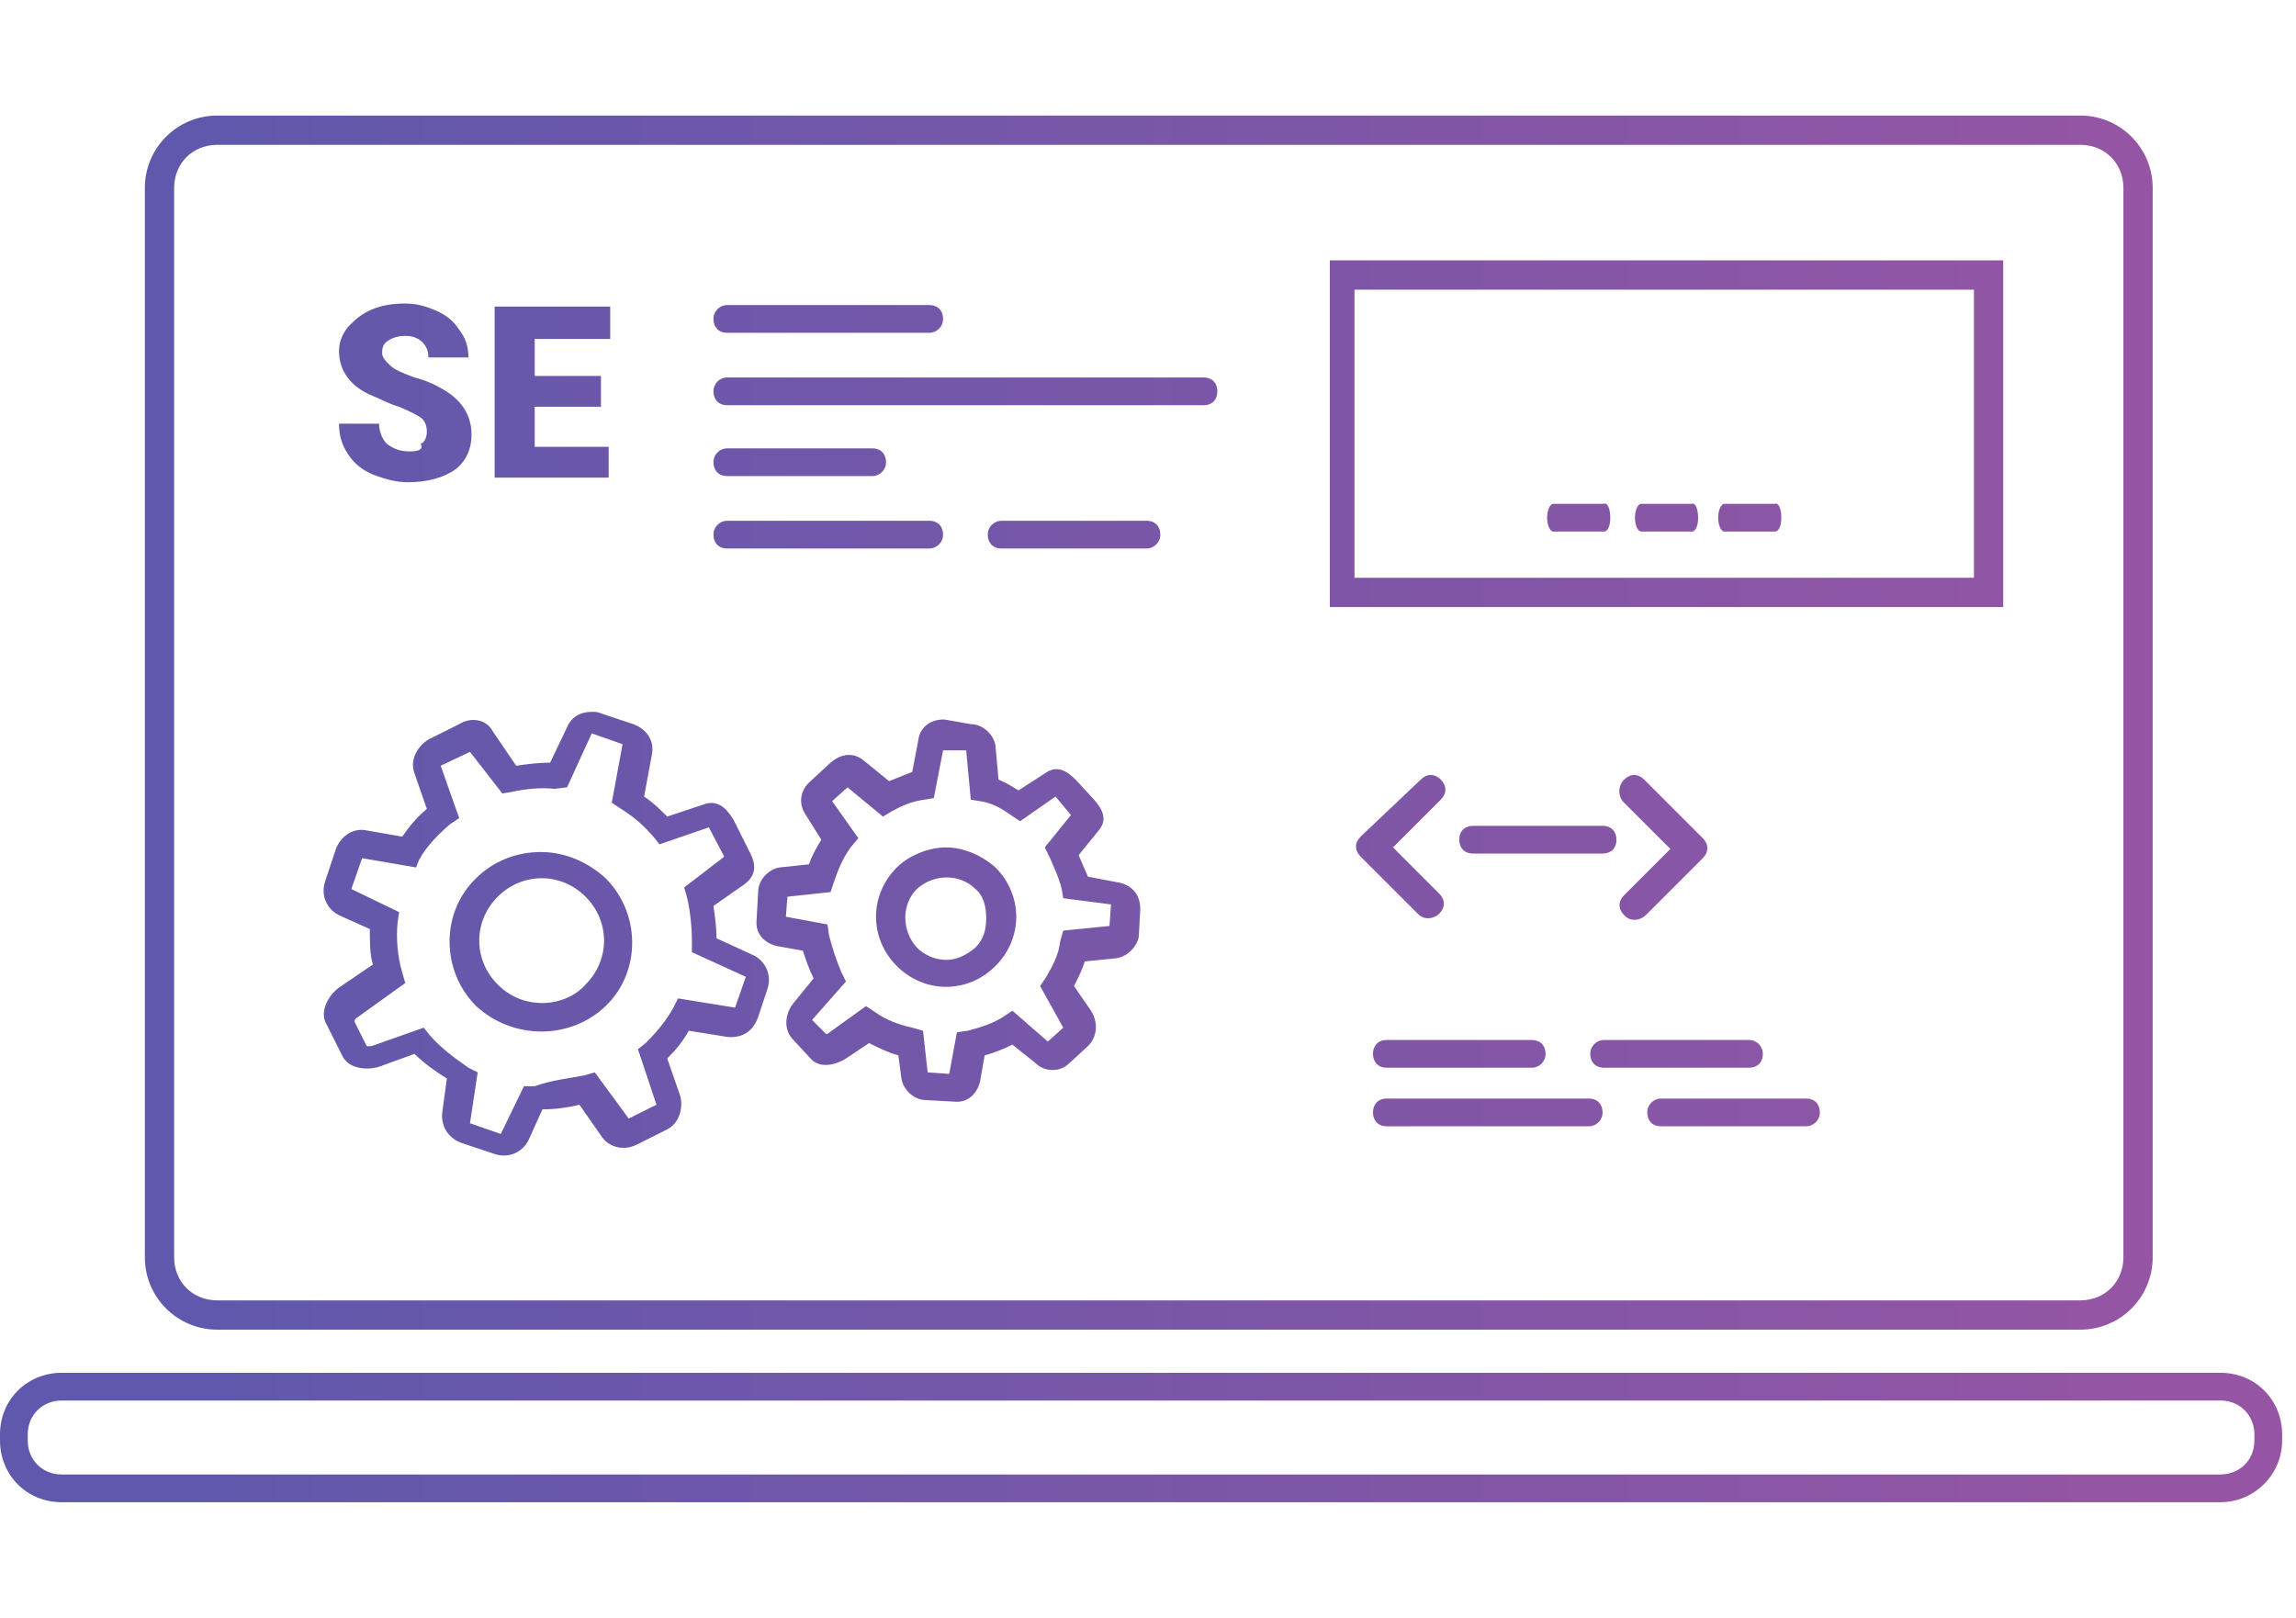 <?xml version="1.0" encoding="utf-8"?>
<!-- Generator: Adobe Illustrator 23.0.2, SVG Export Plug-In . SVG Version: 6.00 Build 0)  -->
<svg version="1.1" id="Слой_1" xmlns="http://www.w3.org/2000/svg" xmlns:xlink="http://www.w3.org/1999/xlink" x="0px" y="0px"
	 viewBox="0 0 149 105" style="enable-background:new 0 0 149 105;" xml:space="preserve">
<style type="text/css">
	.st0{fill:url(#SVGID_1_);}
</style>
<linearGradient id="SVGID_1_" gradientUnits="userSpaceOnUse" x1="12" y1="54.5" x2="140" y2="54.5" gradientTransform="matrix(1 0 0 -1 0 107)">
	<stop  offset="0" style="stop-color:#5F58AC"/>
	<stop  offset="1" style="stop-color:#9555A4"/>
</linearGradient>
<path class="st0" d="M144.1,97.5H4c-2.3,0-4-1.8-4-4v-0.4c0-2.3,1.8-4,4-4h140.1c2.3,0,4,1.8,4,4v0.4
	C148.1,95.7,146.3,97.5,144.1,97.5z M146.3,93.1c0-1.2-0.9-2.2-2.2-2.2H4c-1.2,0-2.2,0.9-2.2,2.2v0.4c0,1.2,0.9,2.2,2.2,2.2h140.1
	c1.2,0,2.2-0.9,2.2-2.2V93.1z M135,86.3H14.1c-2.6,0-4.7-2.1-4.7-4.7V12.2c0-2.6,2.1-4.7,4.7-4.7H135c2.6,0,4.7,2.1,4.7,4.7v69.4
	C139.7,84.2,137.6,86.3,135,86.3z M137.8,12.2c0-1.6-1.2-2.8-2.8-2.8H14.1c-1.6,0-2.8,1.2-2.8,2.8v69.4c0,1.6,1.2,2.8,2.8,2.8H135
	c1.6,0,2.8-1.2,2.8-2.8V12.2z M78.1,26.3H47.2c-0.6,0-0.9-0.4-0.9-0.9s0.4-0.9,0.9-0.9h30.9c0.6,0,0.9,0.4,0.9,0.9
	S78.7,26.3,78.1,26.3z M60.3,21.6H47.2c-0.6,0-0.9-0.4-0.9-0.9s0.4-0.9,0.9-0.9h13.1c0.6,0,0.9,0.4,0.9,0.9S60.8,21.6,60.3,21.6z
	 M86.3,16.9H130v22.5H86.3V16.9z M87.9,37.5h40.2V18.8H87.9V37.5z M34.3,74c-0.4,0.8-1.3,1.2-2.2,0.9l-2.1-0.7
	c-0.9-0.3-1.4-1.1-1.3-2l0.3-2.2c-0.8-0.5-1.5-1-2.1-1.6l-2.2,0.8c-0.8,0.3-2.1,0.2-2.5-0.7l-1-2c-0.5-0.8,0.1-1.9,0.8-2.4l2.2-1.5
	C24,62,24,61.1,24,60.3l-2-0.9c-0.8-0.4-1.2-1.3-0.9-2.2l0.7-2.1c0.3-0.8,1.1-1.4,2-1.2l2.3,0.4c0.5-0.7,0.9-1.2,1.6-1.8l-0.8-2.3
	c-0.3-0.8,0.1-1.7,0.9-2.2l2-1c0.8-0.5,1.8-0.3,2.2,0.5l1.5,2.2c0.7-0.1,1.4-0.2,2.2-0.2l1.1-2.3c0.3-0.7,0.9-1,1.6-1
	c0.2,0,0.4,0,0.6,0.1l2.1,0.7c0.8,0.3,1.4,1,1.2,2l-0.5,2.7c0.6,0.4,1,0.8,1.5,1.3l2.4-0.8c1.1-0.4,1.7,0.7,1.9,1l1,2
	c0.2,0.4,0.8,1.4-0.3,2.2l-2,1.4c0.1,0.7,0.2,1.4,0.2,2.1l2.4,1.1c0.8,0.4,1.2,1.3,0.9,2.2L49.2,66c-0.3,0.9-1,1.4-2,1.3l-2.5-0.4
	c-0.4,0.7-0.8,1.2-1.4,1.8l0.8,2.3c0.3,0.8,0,1.9-0.8,2.3l-2,1c-0.8,0.4-1.8,0.2-2.3-0.6l-1.4-2c-0.8,0.2-1.6,0.3-2.4,0.3L34.3,74z
	 M37.9,69.8l0.7-0.2l2.2,3l1.8-0.9l-1.2-3.6l0.5-0.4c0.7-0.7,1.3-1.4,1.8-2.3l0.3-0.6l3.7,0.6l0.7-2l-3.5-1.6v-0.7
	c0-0.9-0.1-1.9-0.3-2.8l-0.2-0.7l2.6-2l-1-1.9l-3.2,1.1l-0.4-0.5c-0.7-0.8-1.3-1.3-2.1-1.8l-0.6-0.4l0.7-3.8l-2-0.7l-1.6,3.5
	L36,51.2c-0.9-0.1-1.9,0-2.8,0.2l-0.6,0.1l-2.1-2.7l-1.9,0.9l1.2,3.4l-0.6,0.4c-0.8,0.7-1.5,1.4-2,2.3L27,56.3l-3.5-0.6l-0.7,2
	l3.1,1.5l-0.1,0.7c-0.1,1,0,2.2,0.3,3.2l0.2,0.7l-3.2,2.3c0,0-0.1,0.1-0.1,0.2l0.8,1.6c0.1,0,0.3,0,0.3,0l3.4-1.2l0.4,0.5
	c0.7,0.8,1.5,1.4,2.5,2.1l0.6,0.3l-0.5,3.3l2,0.7l1.5-3.1h0.7C35.8,70.1,36.9,70,37.9,69.8z M30.9,65.3c-2.3-2.3-2.3-6.1,0-8.3
	c1.1-1.1,2.6-1.7,4.2-1.7c1.5,0,3,0.6,4.2,1.7c2.3,2.3,2.3,6.1,0,8.3S33.3,67.5,30.9,65.3z M35.2,65.1c1,0,2.1-0.4,2.8-1.2
	c1.6-1.6,1.6-4.1,0-5.7c-1.6-1.6-4.1-1.6-5.7,0c-1.6,1.6-1.6,4.1,0,5.7C33.1,64.7,34.1,65.1,35.2,65.1z M72.4,62.2l-2,0.2
	c-0.2,0.6-0.4,1-0.7,1.6l1.1,1.6c0.5,0.8,0.4,1.7-0.2,2.3L69.4,69c-0.6,0.6-1.6,0.6-2.2,0l-1.5-1.2c-0.6,0.3-1.1,0.5-1.8,0.7
	l-0.3,1.7c-0.2,0.8-0.8,1.4-1.7,1.3l-1.8-0.1c-0.8,0-1.5-0.7-1.6-1.4l-0.2-1.5c-0.7-0.2-1.3-0.5-1.9-0.8l-1.5,1
	c-0.6,0.4-1.7,0.7-2.3,0l-1.2-1.3c-0.6-0.7-0.4-1.7,0.1-2.3l1.3-1.6c-0.3-0.6-0.5-1.2-0.7-1.8l-1.7-0.3c-0.8-0.2-1.4-0.8-1.3-1.7
	l0.1-1.8c0-0.8,0.7-1.5,1.4-1.6l1.9-0.2c0.2-0.6,0.5-1.1,0.8-1.6l-1-1.6c-0.5-0.7-0.4-1.6,0.3-2.2l1.3-1.2c0.7-0.6,1.5-0.7,2.2-0.1
	l1.6,1.3c0.5-0.2,1-0.4,1.5-0.6l0.4-2.1c0.1-0.8,0.8-1.3,1.6-1.3c0,0,0,0,0.1,0L63,47c0.8,0,1.5,0.7,1.6,1.4l0.2,2.2
	c0.5,0.2,0.8,0.4,1.3,0.7l1.7-1.1c0.7-0.5,1.3-0.3,2,0.4l1.2,1.3c0.7,0.8,0.8,1.4,0.3,2l-1.3,1.6c0.2,0.5,0.4,0.9,0.6,1.4l2.1,0.4
	c0.8,0.2,1.3,0.8,1.3,1.7l-0.1,1.8C73.8,61.4,73.2,62.1,72.4,62.2z M69,58.3l-0.1-0.6c-0.2-0.8-0.5-1.4-0.8-2.1l-0.3-0.6l1.7-2.1
	l-1-1.2l-2.3,1.6l-0.6-0.4c-0.7-0.5-1.3-0.8-2-0.9L63,51.9l-0.3-3.2h-1.5l-0.6,3.1L60,51.9c-0.8,0.1-1.5,0.4-2.2,0.8L57.3,53
	l-2.3-1.9l-1,0.9l1.7,2.4L55.2,55c-0.5,0.7-0.8,1.4-1.1,2.3l-0.2,0.6l-2.8,0.3L51,59.5l2.7,0.5l0.1,0.7c0.2,0.8,0.5,1.7,0.8,2.4
	l0.3,0.6l-2.2,2.5l0.9,0.9h0.1l2.5-1.8l0.6,0.4c0.7,0.5,1.5,0.8,2.4,1l0.7,0.2l0.3,2.7l1.4,0.1l0.5-2.7l0.7-0.1
	c0.8-0.2,1.7-0.5,2.3-0.9l0.6-0.4l2.3,2l1-0.9L67.5,64l0.4-0.6c0.4-0.7,0.8-1.4,0.9-2.3l0.2-0.7l3-0.3l0.1-1.4L69,58.3z M58.2,62.7
	c-1.8-1.8-1.8-4.6,0-6.4c0.8-0.8,2.1-1.3,3.2-1.3s2.3,0.5,3.2,1.3c1.8,1.8,1.8,4.6,0,6.4C62.8,64.5,60,64.5,58.2,62.7z M63.3,57.7
	c-1-1-2.7-1-3.8,0c-1,1-1,2.7,0,3.8c0.5,0.5,1.2,0.8,1.9,0.8c0.7,0,1.3-0.3,1.9-0.8c0.5-0.5,0.7-1.1,0.7-1.9S63.8,58.1,63.3,57.7z
	 M47.2,29.1h9.4c0.6,0,0.9,0.4,0.9,0.9s-0.4,0.9-0.9,0.9h-9.4c-0.6,0-0.9-0.4-0.9-0.9S46.7,29.1,47.2,29.1z M47.2,33.8h13.1
	c0.6,0,0.9,0.4,0.9,0.9s-0.4,0.9-0.9,0.9H47.2c-0.6,0-0.9-0.4-0.9-0.9S46.7,33.8,47.2,33.8z M92.2,50.6c0.4-0.4,0.9-0.4,1.3,0
	s0.4,0.9,0,1.3L90.4,55l3,3c0.4,0.4,0.4,0.9,0,1.3c-0.2,0.2-0.5,0.3-0.7,0.3c-0.3,0-0.5-0.1-0.7-0.3l-3.7-3.7
	c-0.4-0.4-0.4-0.9,0-1.3L92.2,50.6z M90,67.5h9.4c0.6,0,0.9,0.4,0.9,0.9s-0.4,0.9-0.9,0.9H90c-0.6,0-0.9-0.4-0.9-0.9
	S89.4,67.5,90,67.5z M90,71.3h13.1c0.6,0,0.9,0.4,0.9,0.9s-0.4,0.9-0.9,0.9H90c-0.6,0-0.9-0.4-0.9-0.9S89.4,71.3,90,71.3z M65,33.8
	h9.4c0.6,0,0.9,0.4,0.9,0.9s-0.4,0.9-0.9,0.9H65c-0.6,0-0.9-0.4-0.9-0.9S64.5,33.8,65,33.8z M105.4,50.6c0.4-0.4,0.9-0.4,1.3,0
	l3.8,3.8c0.4,0.4,0.4,0.9,0,1.3l-3.7,3.7c-0.2,0.2-0.5,0.3-0.7,0.3c-0.3,0-0.5-0.1-0.7-0.3c-0.4-0.4-0.4-0.9,0-1.3l3-3l-3.1-3.1
	C105,51.6,105,51,105.4,50.6z M95.6,55.4c-0.6,0-0.9-0.4-0.9-0.9c0-0.6,0.4-0.9,0.9-0.9h8.4c0.6,0,0.9,0.4,0.9,0.9
	c0,0.6-0.4,0.9-0.9,0.9H95.6z M114.4,68.4c0,0.6-0.4,0.9-0.9,0.9h-9.4c-0.6,0-0.9-0.4-0.9-0.9s0.4-0.9,0.9-0.9h9.4
	C114,67.5,114.4,67.9,114.4,68.4z M104.5,33.6c0,0.6-0.2,0.9-0.4,0.9h-3.3c-0.2,0-0.4-0.4-0.4-0.9s0.2-0.9,0.4-0.9h3.3
	C104.3,32.6,104.5,33,104.5,33.6z M110.2,33.6c0,0.6-0.2,0.9-0.4,0.9h-3.3c-0.2,0-0.4-0.4-0.4-0.9s0.2-0.9,0.4-0.9h3.3
	C110,32.6,110.2,33,110.2,33.6z M115.6,33.6c0,0.6-0.2,0.9-0.4,0.9h-3.3c-0.2,0-0.4-0.4-0.4-0.9s0.2-0.9,0.4-0.9h3.3
	C115.4,32.6,115.6,33,115.6,33.6z M107.8,71.3h9.4c0.6,0,0.9,0.4,0.9,0.9s-0.4,0.9-0.9,0.9h-9.4c-0.6,0-0.9-0.4-0.9-0.9
	S107.3,71.3,107.8,71.3z M39.5,29h-4.8v-2.6H39v-2h-4.3v-2.4h4.9v-2.1h-7.5V31h7.4V29z M26.6,29.3c-0.7,0-1.1-0.2-1.5-0.5
	c-0.3-0.3-0.5-0.8-0.5-1.3H22c0,0.8,0.2,1.4,0.6,2s0.9,1,1.6,1.3c0.8,0.3,1.5,0.5,2.3,0.5c1.2,0,2.3-0.3,3-0.8s1.1-1.3,1.1-2.3
	c0-1.2-0.6-2.2-1.8-2.9c-0.5-0.3-1.1-0.6-1.9-0.8c-0.8-0.3-1.3-0.5-1.6-0.8c-0.3-0.3-0.5-0.5-0.5-0.8c0-0.4,0.1-0.6,0.4-0.8
	c0.3-0.2,0.7-0.3,1.1-0.3s0.8,0.1,1.1,0.4c0.3,0.3,0.4,0.6,0.4,1h2.6c0-0.7-0.2-1.3-0.6-1.8c-0.4-0.6-0.8-0.9-1.4-1.2
	c-0.7-0.3-1.3-0.5-2.1-0.5c-0.8,0-1.5,0.1-2.2,0.4c-0.7,0.3-1.1,0.7-1.5,1.1c-0.4,0.5-0.6,1-0.6,1.6c0,1.2,0.7,2.3,2.2,2.9
	c0.5,0.2,1,0.5,1.7,0.7c0.7,0.3,1.1,0.5,1.4,0.7c0.3,0.2,0.4,0.6,0.4,0.9s-0.1,0.7-0.4,0.8C27.5,29.2,27.1,29.3,26.6,29.3z"/>
</svg>
